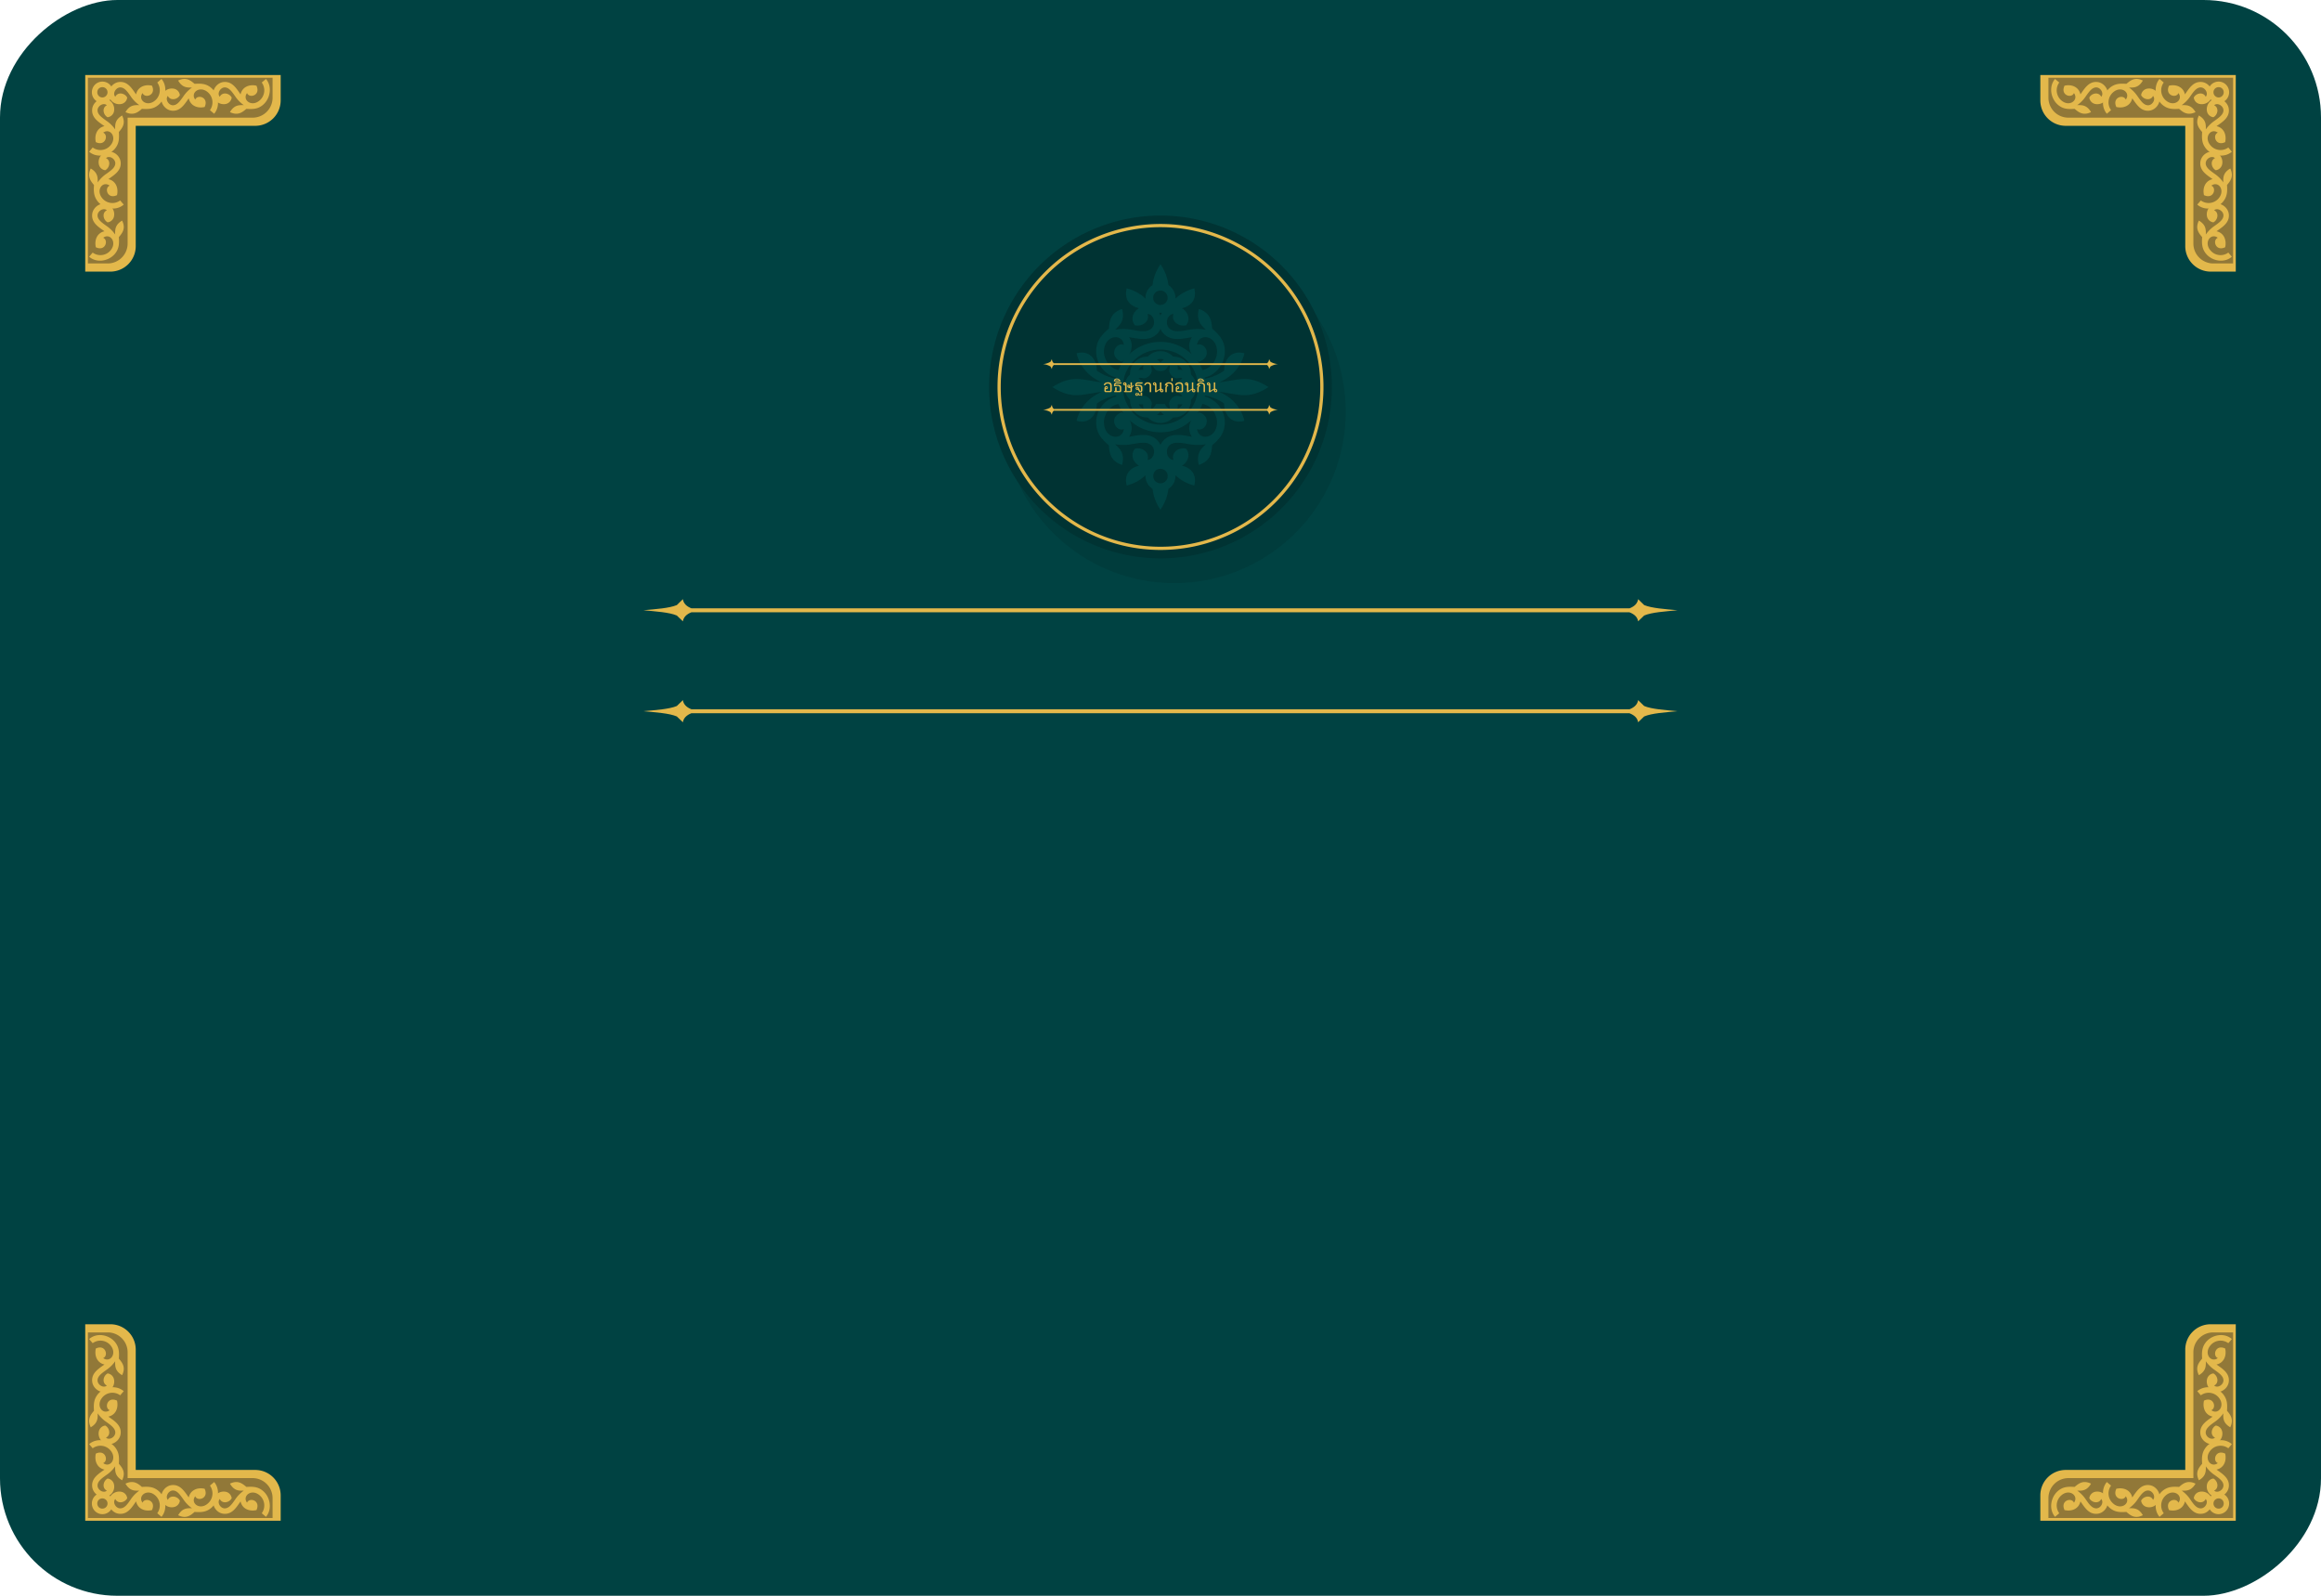<svg id="Layer_1" data-name="Layer 1" xmlns="http://www.w3.org/2000/svg" viewBox="0 0 800 550">
  <defs>
    <style>
      .cls-1 {
        fill: #004242;
      }

      .cls-2, .cls-3, .cls-4, .cls-6 {
        fill-rule: evenodd;
      }

      .cls-2 {
        opacity: 0.1;
      }

      .cls-3 {
        fill: #033;
      }

      .cls-4, .cls-5 {
        fill: #e3b84b;
      }

      .cls-6 {
        fill: #917838;
      }
    </style>
  </defs>
  <title>card</title>
  <rect class="cls-1" x="125" y="-125" width="550" height="800" rx="40.474" transform="translate(125 675) rotate(-90)"/>
  <g>
    <path class="cls-2" d="M404.741,82.819a59.074,59.074,0,1,1-59.06,59.06,59.073,59.073,0,0,1,59.06-59.06Z"/>
    <path class="cls-3" d="M399.986,74.3a59.075,59.075,0,1,1-59.06,59.06,59.073,59.073,0,0,1,59.06-59.06Z"/>
    <path class="cls-1" d="M412.514,124.067a15.862,15.862,0,0,1,1.931,3.437c3.125-.483,5.284-3.807,5.029-6.846-.427-5.2-6.307-5.881-6.875-1.818,2.727-1.108,5.6,4.062.71,5.823a8.276,8.276,0,0,1-.8-.6Zm2.727,6.022.085.455a17.854,17.854,0,0,0,6.619-2.784c-.113-2.983,1.875-7.358,6.988-5.994a14.281,14.281,0,0,1-5.426,8.153,16.728,16.728,0,0,1-3.352,1.875c6.96-.824,10.114-2.813,17.074,1.619-6.96,4.432-10.114,2.443-17.074,1.619a16.728,16.728,0,0,1,3.352,1.875,14.306,14.306,0,0,1,5.426,8.125c-5.113,1.392-7.1-2.983-6.988-5.966a17.854,17.854,0,0,0-6.619-2.784l-.085.369a9.219,9.219,0,0,1,6.9,9.631c-.284,3.267-1.875,5.028-4.346,7.215-.2,2.387-.4,5.341-4.574,6.761-.909-3.664.4-5.34,2.415-7.13a17.218,17.218,0,0,1-6.023-.085c-2.7-.483-5.284-.938-6.733.682-1.392,1.59-.511,4.715,1.591,4.8-.937-2.557,1.989-4.574,4.375-3.864a3.663,3.663,0,0,1,.313,4.034,4.6,4.6,0,0,1-1.79,1.818c2.67.568,5.369,2.67,4.261,6.818a14.578,14.578,0,0,1-6.477-3.523,5.189,5.189,0,0,1-1.506,3.921,5.437,5.437,0,0,1-.909.738,15.95,15.95,0,0,1-2.755,7.188,15.523,15.523,0,0,1-2.727-7.188,5.437,5.437,0,0,1-.909-.738,5.086,5.086,0,0,1-1.506-3.921,14.578,14.578,0,0,1-6.477,3.523c-1.108-4.148,1.591-6.25,4.233-6.818a4.592,4.592,0,0,1-1.79-1.818,3.613,3.613,0,0,1,.341-4.034c2.358-.71,5.312,1.307,4.375,3.864,2.1-.086,2.983-3.211,1.562-4.8-1.42-1.62-4-1.165-6.7-.682a17.225,17.225,0,0,1-6.023.085c1.989,1.79,3.324,3.466,2.387,7.13-4.148-1.42-4.347-4.374-4.546-6.761-2.471-2.187-4.09-3.948-4.346-7.215a9.225,9.225,0,0,1,6.875-9.631l-.057-.369a17.658,17.658,0,0,0-6.619,2.784c.113,2.983-1.9,7.358-6.988,5.966a14.166,14.166,0,0,1,5.426-8.125,16.524,16.524,0,0,1,3.323-1.875c-6.931.824-10.113,2.813-17.073-1.619,6.96-4.432,10.142-2.443,17.073-1.619a16.524,16.524,0,0,1-3.323-1.875,14.142,14.142,0,0,1-5.426-8.153c5.085-1.364,7.1,3.011,6.988,5.994a17.658,17.658,0,0,0,6.619,2.784l.085-.455c-4.289-.88-7.244-5.312-6.9-9.658.256-3.239,1.875-5,4.346-7.188.2-2.386.4-5.34,4.546-6.761.937,3.665-.4,5.313-2.387,7.131a17.225,17.225,0,0,1,6.023.085c2.7.483,5.284.937,6.7-.682,1.421-1.591.54-4.716-1.562-4.8.937,2.557-2.017,4.574-4.375,3.864a3.617,3.617,0,0,1-.341-4.034,4.585,4.585,0,0,1,1.79-1.818c-2.642-.569-5.341-2.671-4.233-6.818a14.307,14.307,0,0,1,6.477,3.522,5.047,5.047,0,0,1,1.506-3.92,5.444,5.444,0,0,1,.909-.739,15.52,15.52,0,0,1,2.727-7.187,15.947,15.947,0,0,1,2.755,7.187,5.444,5.444,0,0,1,.909.739,5.148,5.148,0,0,1,1.506,3.92,14.307,14.307,0,0,1,6.477-3.522c1.108,4.147-1.591,6.249-4.261,6.818a4.6,4.6,0,0,1,1.79,1.818,3.667,3.667,0,0,1-.313,4.034c-2.386.71-5.312-1.307-4.375-3.864-2.1.085-2.983,3.21-1.591,4.8,1.449,1.619,4.034,1.165,6.733.682a17.218,17.218,0,0,1,6.023-.085c-2.017-1.818-3.324-3.466-2.415-7.131,4.176,1.421,4.375,4.375,4.574,6.761,2.471,2.188,4.062,3.949,4.346,7.188.341,4.346-2.642,8.778-6.9,9.658Zm-.767,9.148a15.865,15.865,0,0,1-1.818,3.323,5.622,5.622,0,0,1,.653-.483c4.886,1.762,2.017,6.932-.71,5.824.568,4.062,6.448,3.381,6.875-1.818.227-3.04-1.9-6.363-5-6.846Zm-3.807,5.568a15.654,15.654,0,0,1-21.334,0,5.439,5.439,0,0,1-.171,5.738c3.409-.6,7.273-1.562,9.915,1.42a4.489,4.489,0,0,1,.909,1.421,5.746,5.746,0,0,1,.909-1.421c2.642-2.982,6.5-2.017,9.943-1.42a5.324,5.324,0,0,1-.171-5.738Zm-23.323-2.245a14.643,14.643,0,0,1-1.818-3.323c-3.125.483-5.255,3.806-5,6.846.4,5.2,6.279,5.88,6.847,1.818-2.728,1.108-5.6-4.062-.711-5.824.228.142.455.313.682.483Zm-1.789-15.027a15.361,15.361,0,0,1,1.931-3.466,8.568,8.568,0,0,1-.824.6c-4.886-1.761-2.017-6.931.711-5.823-.568-4.063-6.449-3.381-6.847,1.818-.255,3.039,1.9,6.363,5.029,6.875Zm3.664-5.426a15.675,15.675,0,0,1,21.533,0,5.381,5.381,0,0,1,.086-5.909c-3.438.6-7.3,1.562-9.943-1.421a5.759,5.759,0,0,1-.909-1.42,5.048,5.048,0,0,1-.909,1.42c-2.642,2.983-6.506,2.017-9.915,1.421a5.377,5.377,0,0,1,.057,5.909Zm12.528,43.748a2.5,2.5,0,0,0-3.522-3.551,2.538,2.538,0,0,0,0,3.551,2.5,2.5,0,0,0,3.522,0Zm-2.244-6.9a10.356,10.356,0,0,0,.483-.966,6.283,6.283,0,0,0,.511.966,5.687,5.687,0,0,0-.994,0ZM399.986,125a6.09,6.09,0,0,1,1.193-1.079,3.447,3.447,0,0,0-2.386,0A5.409,5.409,0,0,1,399.986,125Zm4.346-2.1a6,6,0,0,1,6.165,6.165,5.974,5.974,0,0,1,0,8.692,5.947,5.947,0,0,1-6.165,6.136,5.928,5.928,0,0,1-8.693,0,5.94,5.94,0,0,1-6.136-6.136,5.929,5.929,0,0,1,0-8.692,5.98,5.98,0,0,1,6.136-6.165,5.975,5.975,0,0,1,8.693,0Zm-10.283,4.545a5.031,5.031,0,0,1,.085-1.591,3.435,3.435,0,0,0-1.705,1.705,6.233,6.233,0,0,1,1.62-.114Zm11.817-1.591a7.555,7.555,0,0,1,.085,1.591,6.011,6.011,0,0,1,1.591.114,3.272,3.272,0,0,0-1.676-1.705Zm-2.784,2.358c-.227-.767.284-1.562.029-2.3-.71.341-.909,1.25-1.591,1.62a3.376,3.376,0,0,1-3.04,0c-.682-.37-.881-1.279-1.591-1.62-.255.739.256,1.534.029,2.3a3.343,3.343,0,0,1-2.131,2.1c-.767.227-1.562-.285-2.3-.029.341.739,1.278.909,1.648,1.619a3.312,3.312,0,0,1,0,3.012c-.37.71-1.307.88-1.648,1.59.739.285,1.534-.255,2.3-.028a3.32,3.32,0,0,1,2.131,2.131c.227.767-.284,1.562-.029,2.3a3.213,3.213,0,0,0,1.591-1.648h3.04a3.106,3.106,0,0,0,1.591,1.648c.255-.739-.256-1.534-.029-2.3a3.32,3.32,0,0,1,2.131-2.131c.738-.227,1.562.313,2.3.028-.341-.71-1.278-.88-1.648-1.59a3.312,3.312,0,0,1,0-3.012c.37-.71,1.307-.88,1.648-1.619-.739-.256-1.563.256-2.3.029a3.343,3.343,0,0,1-2.131-2.1Zm-12.556,4.006a3.149,3.149,0,0,0,0,2.386,6.077,6.077,0,0,1,1.051-1.193,7,7,0,0,1-1.051-1.193Zm1.932,7.045a3.267,3.267,0,0,0,1.676,1.7,5.161,5.161,0,0,1-.085-1.619,4.943,4.943,0,0,1-1.591-.085Zm6.335,3.636a3.447,3.447,0,0,0,2.386,0,6.09,6.09,0,0,1-1.193-1.079,4.83,4.83,0,0,1-1.193,1.079Zm7.073-1.932a3.374,3.374,0,0,0,1.676-1.7,4.986,4.986,0,0,1-1.591.085,7.714,7.714,0,0,1-.085,1.619Zm3.608-6.363a3.149,3.149,0,0,0,0-2.386,6.093,6.093,0,0,1-1.08,1.193,5.389,5.389,0,0,1,1.08,1.193Zm-9.488-25.851a6.283,6.283,0,0,1,.511-.966,5.889,5.889,0,0,1-.994,0,10.356,10.356,0,0,1,.483.966Zm1.761-7.869a2.491,2.491,0,1,0-3.522,3.523,2.491,2.491,0,0,0,3.522-3.523Zm7.386,23.38a12.936,12.936,0,1,0,0,18.294,12.978,12.978,0,0,0,0-18.294Z"/>
    <path class="cls-4" d="M363.226,125.175h73.52a1.8,1.8,0,0,0,.681-1.421l.483.938a6.033,6.033,0,0,0,2.614.8,6.044,6.044,0,0,0-2.614.824l-.483.909a1.893,1.893,0,0,0-.681-1.42h-73.52a1.975,1.975,0,0,0-.653,1.42l-.483-.909a6.176,6.176,0,0,0-2.614-.824,6.162,6.162,0,0,0,2.614-.8l.483-.938a1.873,1.873,0,0,0,.653,1.421Z"/>
    <path class="cls-4" d="M363.226,140.941h73.52a1.893,1.893,0,0,0,.681-1.42l.483.909a6.044,6.044,0,0,0,2.614.824,6.033,6.033,0,0,0-2.614.8l-.483.909a1.785,1.785,0,0,0-.681-1.392h-73.52a1.857,1.857,0,0,0-.653,1.392l-.483-.909a6.162,6.162,0,0,0-2.614-.8,6.176,6.176,0,0,0,2.614-.824l.483-.909a1.975,1.975,0,0,0,.653,1.42Z"/>
    <path class="cls-5" d="M383.2,134.549a.735.735,0,0,1-.142.512,1.235,1.235,0,0,1-.568.085H381.35a1.1,1.1,0,0,1-.54-.085c-.113-.086-.142-.256-.142-.512v-.6a1.018,1.018,0,0,1,.171-.625.625.625,0,0,1,.511-.228.5.5,0,0,1,.369.171.536.536,0,0,1,.143.369.489.489,0,0,1-.512.512.475.475,0,0,1-.2-.029v.426c0,.142.057.2.171.2h1.221c.114,0,.142-.057.142-.2v-1.562a.9.9,0,0,0-.17-.568,1.079,1.079,0,0,0-.682-.2.848.848,0,0,0-.937.6l-.455-.085c.142-.625.625-.966,1.477-.966a1.4,1.4,0,0,1,.966.284,1.21,1.21,0,0,1,.313.909Zm-1.847-.738a.185.185,0,1,0-.142-.313c-.028.057-.057.085-.057.142a.2.2,0,0,0,.2.171Zm5.2-1.648a1.579,1.579,0,0,1-.568.057l-1-.029a.462.462,0,0,0-.4.142.406.406,0,0,0-.171.341,3.288,3.288,0,0,1,.767-.056,1.839,1.839,0,0,1,1,.227,1.068,1.068,0,0,1,.284.852v.852a.755.755,0,0,1-.114.512,1.322,1.322,0,0,1-.568.085h-1.733v-.4h.312V133.5h.512v1.25h.937c.114,0,.171-.085.171-.2v-.8a.693.693,0,0,0-.2-.568.832.832,0,0,0-.6-.171,6.22,6.22,0,0,0-.653.057,4.349,4.349,0,0,0-.54.085c0-.113-.028-.227-.028-.341a1.091,1.091,0,0,1,.255-.767.99.99,0,0,1,.767-.284l1,.029a2.7,2.7,0,0,0,.511-.029Zm-.824-1.051a.918.918,0,0,0-.8-.341.942.942,0,0,0-.426.085c-.086.085-.171.171-.171.256Zm.54.341h-2.33v-.085a1.075,1.075,0,0,1,.228-.654,1.043,1.043,0,0,1,.767-.255,1.4,1.4,0,0,1,.8.255,1.677,1.677,0,0,1,.54.739Zm3.892,3.1c0,.256-.029.426-.114.483a.89.89,0,0,1-.568.114H387.43v-.4h.369v-1.96c-.057,0-.114.028-.171.028a.5.5,0,0,1-.369-.17.434.434,0,0,1-.142-.369.381.381,0,0,1,.142-.341.5.5,0,0,1,.369-.171.666.666,0,0,1,.512.228.933.933,0,0,1,.17.6v2.159H389.5c.114,0,.171-.057.171-.2v-.8c-.029.028-.086.028-.171.028a1.361,1.361,0,0,1-.681-.2.633.633,0,0,1-.256-.483.6.6,0,0,1,.142-.369.471.471,0,0,1,.341-.142.485.485,0,0,1,.483.483.5.5,0,0,1-.171.369h.313v-1.647h.483v1.449a.933.933,0,0,0,.312-.512h.313a1.209,1.209,0,0,1-.625.881Zm-2.529-2.073c.057,0,.086-.029.142-.057a.211.211,0,0,0,.029-.142.168.168,0,0,0-.029-.114c-.056-.028-.085-.057-.142-.057a.148.148,0,0,0-.113.057.113.113,0,0,0-.057.114c0,.056,0,.113.057.142a.148.148,0,0,0,.113.057Zm1.421.767a.217.217,0,0,0,.113-.057c.029-.029.029-.057.029-.114a.114.114,0,0,0-.142-.142c-.057,0-.085,0-.114.028a.223.223,0,0,0-.057.114.2.2,0,0,0,.171.171Zm4.772-1.08a1.5,1.5,0,0,1-.568.057l-.994-.029a.562.562,0,0,0-.4.142.6.6,0,0,0-.142.37,3.159,3.159,0,0,1,.767-.085,1.514,1.514,0,0,1,.966.255.97.97,0,0,1,.312.824v.625q0,.852-.681.852a.628.628,0,0,1-.37-.113,2.411,2.411,0,0,1-.426-.767.612.612,0,0,1-.341.085.523.523,0,0,1-.369-.881.5.5,0,0,1,.369-.17.831.831,0,0,1,.4.113,1.145,1.145,0,0,1,.227.284c.029.114.142.341.256.682.085.228.17.37.256.37.113,0,.17-.142.17-.37v-.653a.727.727,0,0,0-.17-.54.93.93,0,0,0-.6-.17,6.692,6.692,0,0,0-.682.056,3.647,3.647,0,0,0-.511.086,1.777,1.777,0,0,1-.028-.37,1.091,1.091,0,0,1,.255-.767.928.928,0,0,1,.739-.284l.994.029a2.406,2.406,0,0,0,.511-.029Zm-1.875,1.875c.057,0,.114,0,.142-.057a.145.145,0,0,0,.057-.113c0-.057-.028-.086-.057-.143a.217.217,0,0,0-.142-.056.215.215,0,0,0-.113.056c-.029.057-.057.086-.057.143a.145.145,0,0,0,.057.113.112.112,0,0,0,.113.057Zm1.733,2.358H393.4l-.341-.227-.426.227c-.085-.142-.17-.256-.227-.341a.688.688,0,0,1-.54.341.6.6,0,0,1-.4-.114.6.6,0,0,1-.142-.369.471.471,0,0,1,.142-.341.5.5,0,0,1,.4-.142.7.7,0,0,1,.455.17,1.006,1.006,0,0,1,.028-.17l.256.114a1.077,1.077,0,0,1-.057.255,1.9,1.9,0,0,0,.17.256l.341-.171.313.171V135.8a.246.246,0,0,1-.171-.085.218.218,0,0,1-.057-.142.171.171,0,0,1,.086-.17c.028-.057.113-.057.17-.057.2,0,.284.057.284.227Zm-1.5-.512a.4.4,0,0,0-.313-.17.2.2,0,0,0-.227.2.213.213,0,0,0,.057.142.307.307,0,0,0,.17.057c.085,0,.2-.085.313-.228Zm4.6-.738h-.512v-2.159a.769.769,0,0,0-.17-.54.624.624,0,0,0-.511-.227.727.727,0,0,0-.739.6l-.483-.085a1.223,1.223,0,0,1,1.307-.966q1.107,0,1.108,1.193Zm1.846,0h-.511v-2.358c-.057,0-.114.028-.2.028a.5.5,0,0,1-.369-.17.54.54,0,0,1-.142-.369.471.471,0,0,1,.142-.341.5.5,0,0,1,.369-.171.624.624,0,0,1,.511.228.928.928,0,0,1,.171.6v2.131a4.526,4.526,0,0,1,1.193-.71v-2.216h.511v2.159a1.093,1.093,0,0,1,.512.255.582.582,0,0,1,.17.427.55.55,0,0,1-.114.4.492.492,0,0,1-.4.142c-.455,0-.682-.255-.682-.824a5.712,5.712,0,0,0-1.165.8Zm-.71-3.04a.223.223,0,0,0-.114.057.214.214,0,0,0-.056.114.2.2,0,0,0,.17.2.218.218,0,0,0,.142-.057.222.222,0,0,0,.057-.142.2.2,0,0,0-.2-.171Zm2.386,2.188v.284a.24.24,0,0,0,.057.2c.029.056.057.056.114.056a.158.158,0,0,0,.142-.056.217.217,0,0,0,.028-.142.255.255,0,0,0-.085-.2.453.453,0,0,0-.256-.142Zm4.034.852h-.483V132.9a.592.592,0,0,0-.284-.483,1.111,1.111,0,0,0-.653-.2,1.321,1.321,0,0,0-.483.085,1.008,1.008,0,0,0-.313.256.724.724,0,0,1,.6.454.778.778,0,0,0-.4.228.578.578,0,0,0-.17.426v1.477h-.483v-1.477a.642.642,0,0,1,.483-.654c-.057-.085-.284-.113-.654-.113a1,1,0,0,1,.4-.8,1.486,1.486,0,0,1,1.023-.341,1.626,1.626,0,0,1,1.023.313,1.038,1.038,0,0,1,.4.795Zm-.2-3.778h-.369v-1.051h.369Zm3.637,3.181a.73.73,0,0,1-.143.512,1.235,1.235,0,0,1-.568.085h-1.136a1.1,1.1,0,0,1-.54-.085.735.735,0,0,1-.142-.512v-.6a1.018,1.018,0,0,1,.171-.625.624.624,0,0,1,.511-.228.5.5,0,0,1,.369.171.535.535,0,0,1,.142.369.487.487,0,0,1-.511.512.475.475,0,0,1-.2-.029v.426c0,.142.057.2.171.2h1.221c.114,0,.171-.057.171-.2v-1.562a.919.919,0,0,0-.2-.568.97.97,0,0,0-.682-.2c-.511,0-.824.2-.909.6l-.483-.085c.142-.625.625-.966,1.477-.966a1.406,1.406,0,0,1,.966.284,1.21,1.21,0,0,1,.313.909Zm-1.847-.738a.223.223,0,0,0,.114-.057.173.173,0,0,0,0-.256.223.223,0,0,0-.114-.057.218.218,0,0,0-.142.057c-.028.057-.057.085-.057.142a.2.2,0,0,0,.2.171Zm3.693,1.335h-.511v-2.358c-.057,0-.114.028-.171.028a.589.589,0,0,1-.54-.539.4.4,0,0,1,.171-.341.457.457,0,0,1,.369-.171.607.607,0,0,1,.483.228.928.928,0,0,1,.171.6v2.131a5.124,5.124,0,0,1,1.221-.71v-2.216h.483v2.159a1.1,1.1,0,0,1,.512.255.607.607,0,0,1,.2.427.561.561,0,0,1-.142.4.434.434,0,0,1-.369.142c-.455,0-.682-.255-.682-.824a5.143,5.143,0,0,0-1.193.8Zm-.682-3.04a.222.222,0,0,0-.142.057.216.216,0,0,0-.057.114.195.195,0,0,0,.2.2.22.22,0,0,0,.114-.057.222.222,0,0,0,.057-.142.216.216,0,0,0-.057-.114.22.22,0,0,0-.114-.057Zm2.358,2.188v.284a.417.417,0,0,0,.057.2c.028.056.085.056.142.056a.115.115,0,0,0,.114-.056.222.222,0,0,0,.056-.142.213.213,0,0,0-.113-.2.378.378,0,0,0-.256-.142Zm4.034.852h-.483V132.9a.633.633,0,0,0-.256-.483,1.206,1.206,0,0,0-.681-.2,1.321,1.321,0,0,0-.483.085,1.008,1.008,0,0,0-.313.256.767.767,0,0,1,.625.454.758.758,0,0,0-.426.228.558.558,0,0,0-.142.426v1.477h-.511v-1.477a.642.642,0,0,1,.483-.654c-.057-.085-.256-.113-.625-.113a.968.968,0,0,1,.369-.8,1.535,1.535,0,0,1,1.023-.341,1.621,1.621,0,0,1,1.022.313.956.956,0,0,1,.4.795Zm-.739-4.034a.918.918,0,0,0-.8-.341.948.948,0,0,0-.426.085.342.342,0,0,0-.17.256Zm.54.341H412.8v-.085a1.074,1.074,0,0,1,.227-.654,1.044,1.044,0,0,1,.767-.255,1.392,1.392,0,0,1,.8.255,1.669,1.669,0,0,1,.54.739Zm2.074,3.693h-.54v-2.358c-.057,0-.113.028-.17.028a.5.5,0,0,1-.37-.17.437.437,0,0,1-.142-.369.384.384,0,0,1,.142-.341.5.5,0,0,1,.37-.171.608.608,0,0,1,.483.228.8.8,0,0,1,.2.6v2.131a4.51,4.51,0,0,1,1.193-.71v-2.216h.483v2.159a.877.877,0,0,1,.511.255.513.513,0,0,1,.2.427.561.561,0,0,1-.142.4.435.435,0,0,1-.37.142c-.454,0-.681-.255-.681-.824a4.5,4.5,0,0,0-1.165.8Zm-.71-3.04c-.057,0-.085.029-.142.057a.168.168,0,0,0-.029.114.211.211,0,0,0,.029.142c.057.028.085.057.142.057a.147.147,0,0,0,.113-.057c.057-.029.057-.086.057-.142a.113.113,0,0,0-.057-.114.147.147,0,0,0-.113-.057Zm2.358,2.188v.284a.406.406,0,0,0,.057.2c.028.056.085.056.141.056a.114.114,0,0,0,.114-.056.217.217,0,0,0,.057-.142.212.212,0,0,0-.114-.2.378.378,0,0,0-.255-.142Z"/>
    <path class="cls-4" d="M399.986,77.194a56.177,56.177,0,1,1-56.163,56.162,56.157,56.157,0,0,1,56.163-56.162Zm0,1.108a55.069,55.069,0,1,1-55.055,55.054A55.072,55.072,0,0,1,399.986,78.3Z"/>
  </g>
  <g>
    <g>
      <path class="cls-1" d="M29.374,25.855h3.691a8.794,8.794,0,0,1-3.691,2.062Zm6.338,0h4.549a19.623,19.623,0,0,1-2.237,2.025,18.633,18.633,0,0,1-3.691,2.062c7.68-.9,11.185-3.112,18.9,1.8-7.717,4.95-11.222,2.738-18.9,1.838a18.633,18.633,0,0,1,3.691,2.062,15.912,15.912,0,0,1,6,9.075c-5.63,1.538-7.867-3.337-7.755-6.675a19.264,19.264,0,0,0-6.9-2.962V28.442a19.267,19.267,0,0,0,6.338-2.587Zm-6.338,34.35V50.83c1.9-.15,3.915-1.8,4.176-4.95a7.517,7.517,0,0,0-4.176-7.238v-3.15c4.474,1.238,7.494,6,7.121,10.65-.3,3.638-2.05,5.588-4.809,8.025-.149,1.95-.336,4.313-2.312,6.038Zm0-14.025V43.592a3.128,3.128,0,0,1,0,2.588Z"/>
      <path class="cls-4" d="M29.374,25.855V93.617H38.1a8.777,8.777,0,0,0,8.686-8.774V43.367H88.02a8.777,8.777,0,0,0,8.724-8.737V25.855Z"/>
      <path class="cls-6" d="M30.306,26.792V90.805h6.861a6.878,6.878,0,0,0,6.822-6.9V40.555h43.1a6.878,6.878,0,0,0,6.86-6.863v-6.9Z"/>
      <path class="cls-5" d="M37.875,29.192a3.728,3.728,0,0,1,0,5.213,3.63,3.63,0,0,1-5.145,0,3.728,3.728,0,0,1,0-5.213,3.632,3.632,0,0,1,5.145,0Zm-1.342,1.35a1.794,1.794,0,0,0-2.5,0,1.82,1.82,0,0,0,0,2.513,1.728,1.728,0,0,0,2.5,0,1.752,1.752,0,0,0,0-2.513Z"/>
      <path class="cls-5" d="M49.134,32.08c-1.752,2.362,1.529,4.95,4.325,2.55a4.583,4.583,0,0,0,.746-6.188l1.454-1.237c2.2,2.588,1.528,6.712-.97,8.887-1.752,1.5-3.43,1.575-5.778,1.425-1.268,1.088-2.871,2.475-5.667,1.125,1.379-2.325,2.87-2.475,4.772-2.4a11.7,11.7,0,0,1-2.983-3.075c-1.081-1.575-2.162-3.112-3.691-3.037-1.491.112-2.61,2.137-1.6,3.225.82-1.763,3.281-1.313,4.1.262a2.521,2.521,0,0,1-1.827,2.175,3.645,3.645,0,0,1-3.691-1.162c-2.125-2.325-.149-6.188,2.908-6.375,2.834-.188,4.251,2.25,5.667,4.275.56-2.55,2.983-3.563,5.481-3,1.566,3.337-2.461,4.5-3.244,2.55Z"/>
      <path class="cls-5" d="M67.291,34.33c-1.79-2.363,1.529-4.95,4.325-2.55a4.581,4.581,0,0,1,.745,6.187l1.455,1.238c2.2-2.588,1.528-6.713-.97-8.887-1.752-1.5-3.467-1.576-5.779-1.426-1.3-1.087-2.87-2.475-5.667-1.124,1.38,2.324,2.871,2.474,4.773,2.4a11.7,11.7,0,0,0-2.983,3.075c-1.119,1.575-2.162,3.113-3.691,3.038-1.491-.113-2.61-2.1-1.641-3.225.821,1.762,3.319,1.312,4.139-.263a2.563,2.563,0,0,0-1.864-2.175,3.607,3.607,0,0,0-3.654,1.163c-2.125,2.325-.149,6.187,2.908,6.375,2.8.187,4.25-2.25,5.667-4.275.559,2.55,2.983,3.562,5.481,3,1.566-3.338-2.461-4.5-3.244-2.55Z"/>
      <path class="cls-5" d="M85.15,32.08c-1.753,2.362,1.528,4.95,4.324,2.55a4.582,4.582,0,0,0,.746-6.188l1.454-1.237c2.2,2.588,1.529,6.712-.969,8.887-1.753,1.5-3.43,1.575-5.779,1.425-1.305,1.088-2.871,2.475-5.667,1.125,1.379-2.325,2.871-2.475,4.772-2.4a11.711,11.711,0,0,1-2.983-3.075c-1.118-1.575-2.162-3.112-3.691-3.037-1.491.112-2.609,2.137-1.6,3.225.82-1.763,3.281-1.313,4.1.262a2.574,2.574,0,0,1-1.827,2.175,3.646,3.646,0,0,1-3.691-1.162c-2.125-2.325-.149-6.188,2.909-6.375,2.833-.188,4.25,2.25,5.667,4.275.559-2.55,2.982-3.563,5.48-3,1.566,3.337-2.461,4.5-3.243,2.55Z"/>
      <path class="cls-5" d="M35.563,45.73c2.349-1.763,4.922,1.537,2.536,4.35a4.52,4.52,0,0,1-6.152.75l-1.23,1.462c2.572,2.213,6.673,1.538,8.836-.975,1.491-1.762,1.565-3.45,1.416-5.812,1.082-1.313,2.5-2.888,1.119-5.7-2.312,1.387-2.461,2.887-2.386,4.8a11.7,11.7,0,0,0-3.057-3c-1.566-1.125-3.1-2.175-3.02-3.713.111-1.5,2.125-2.625,3.206-1.612-1.752.825-1.3,3.3.261,4.125a2.568,2.568,0,0,0,2.162-1.838A3.692,3.692,0,0,0,38.1,34.855c-2.312-2.138-6.152-.15-6.339,2.925-.186,2.85,2.237,4.275,4.251,5.7-2.535.562-3.542,3-2.983,5.513,3.318,1.574,4.474-2.476,2.535-3.263Z"/>
      <path class="cls-5" d="M37.8,63.992c-2.349-1.8-4.921,1.5-2.535,4.35a4.519,4.519,0,0,0,6.152.75l1.23,1.425c-2.572,2.25-6.674,1.575-8.836-.937-1.491-1.8-1.566-3.488-1.417-5.813-1.081-1.312-2.46-2.887-1.118-5.7,2.311,1.387,2.46,2.887,2.386,4.8a11.715,11.715,0,0,1,3.057-3c1.566-1.125,3.095-2.175,3.02-3.712-.112-1.538-2.088-2.663-3.206-1.65,1.752.825,1.3,3.337-.261,4.162a2.556,2.556,0,0,1-2.163-1.875,3.63,3.63,0,0,1,1.156-3.675c2.312-2.137,6.152-.15,6.338,2.926.187,2.812-2.237,4.274-4.25,5.7,2.535.563,3.542,3,2.983,5.513-3.319,1.575-4.474-2.475-2.536-3.263Z"/>
      <path class="cls-5" d="M35.563,81.955c2.349-1.8,4.922,1.537,2.536,4.35a4.52,4.52,0,0,1-6.152.75l-1.23,1.425c2.572,2.25,6.673,1.575,8.836-.938,1.491-1.762,1.565-3.487,1.416-5.812,1.082-1.313,2.5-2.888,1.119-5.7-2.312,1.387-2.461,2.887-2.386,4.8a11.7,11.7,0,0,0-3.057-3c-1.566-1.125-3.1-2.175-3.02-3.713.111-1.5,2.125-2.625,3.206-1.65-1.752.825-1.3,3.338.261,4.163a2.555,2.555,0,0,0,2.162-1.875A3.654,3.654,0,0,0,38.1,71.08c-2.312-2.138-6.152-.15-6.339,2.925-.186,2.812,2.237,4.275,4.251,5.7-2.535.562-3.542,3-2.983,5.512,3.318,1.575,4.474-2.475,2.535-3.262Z"/>
    </g>
    <g>
      <path class="cls-1" d="M29.374,511.358a7.483,7.483,0,0,0,4.176-7.238c-.261-3.15-2.274-4.8-4.176-4.95v-9.337c1.976,1.725,2.163,4.05,2.312,6.037,2.759,2.438,4.511,4.388,4.809,8.025a10.3,10.3,0,0,1-7.121,10.613Zm0-7.538a3.215,3.215,0,0,1,0,2.625Zm10.812,20.325H35.563a20.422,20.422,0,0,0-6.189-2.512v-6.6a18.679,18.679,0,0,0,6.9-3c-.112-3.3,2.125-8.175,7.755-6.675a15.912,15.912,0,0,1-6,9.075,18.833,18.833,0,0,1-3.691,2.1c7.68-.9,11.185-3.113,18.9,1.8-7.717,4.95-11.222,2.737-18.9,1.8a20.922,20.922,0,0,1,3.691,2.1,17.875,17.875,0,0,1,2.162,1.912Zm-7.121,0H29.374v-2.062a9.226,9.226,0,0,1,3.691,2.062Z"/>
      <path class="cls-4" d="M29.374,524.145V456.42H38.1a8.745,8.745,0,0,1,8.686,8.738v41.475H88.02a8.777,8.777,0,0,1,8.724,8.737v8.775Z"/>
      <path class="cls-6" d="M30.306,523.208V459.233h6.861a6.846,6.846,0,0,1,6.822,6.862v43.35h43.1a6.9,6.9,0,0,1,6.86,6.863v6.9Z"/>
      <path class="cls-5" d="M37.875,520.808a3.728,3.728,0,0,0,0-5.213,3.63,3.63,0,0,0-5.145,0,3.728,3.728,0,0,0,0,5.213,3.63,3.63,0,0,0,5.145,0Zm-1.342-1.351a1.792,1.792,0,0,1-2.5,0,1.819,1.819,0,0,1,0-2.512,1.794,1.794,0,0,1,2.5,0,1.751,1.751,0,0,1,0,2.512Z"/>
      <path class="cls-5" d="M49.134,517.92c-1.752-2.325,1.529-4.95,4.325-2.55a4.583,4.583,0,0,1,.746,6.188l1.454,1.237c2.2-2.587,1.528-6.712-.97-8.888-1.752-1.5-3.43-1.574-5.778-1.424-1.268-1.088-2.871-2.475-5.667-1.125,1.379,2.325,2.87,2.512,4.772,2.4a11.7,11.7,0,0,0-2.983,3.075c-1.081,1.612-2.162,3.112-3.691,3.037-1.491-.075-2.61-2.1-1.6-3.225.82,1.763,3.281,1.313,4.1-.262a2.521,2.521,0,0,0-1.827-2.175,3.645,3.645,0,0,0-3.691,1.162c-2.125,2.363-.149,6.225,2.908,6.375,2.834.188,4.251-2.25,5.667-4.275.56,2.55,2.983,3.563,5.481,3,1.566-3.337-2.461-4.5-3.244-2.55Z"/>
      <path class="cls-5" d="M67.291,515.708c-1.79,2.325,1.529,4.95,4.325,2.512a4.581,4.581,0,0,0,.745-6.187l1.455-1.238c2.2,2.625,1.528,6.713-.97,8.888-1.752,1.5-3.467,1.575-5.779,1.425-1.3,1.125-2.87,2.512-5.667,1.125,1.38-2.325,2.871-2.475,4.773-2.4a11.7,11.7,0,0,1-2.983-3.075c-1.119-1.575-2.162-3.113-3.691-3.038-1.491.113-2.61,2.138-1.641,3.225.821-1.762,3.319-1.312,4.139.263a2.563,2.563,0,0,1-1.864,2.175,3.536,3.536,0,0,1-3.654-1.163c-2.125-2.325-.149-6.187,2.908-6.375,2.8-.187,4.25,2.25,5.667,4.275.559-2.55,2.983-3.562,5.481-3,1.566,3.338-2.461,4.5-3.244,2.588Z"/>
      <path class="cls-5" d="M85.15,517.92c-1.753-2.325,1.528-4.95,4.324-2.55a4.582,4.582,0,0,1,.746,6.188l1.454,1.237c2.2-2.587,1.529-6.712-.969-8.888-1.753-1.5-3.43-1.574-5.779-1.424-1.305-1.088-2.871-2.475-5.667-1.125,1.379,2.325,2.871,2.512,4.772,2.4a11.711,11.711,0,0,0-2.983,3.075c-1.118,1.612-2.162,3.112-3.691,3.037-1.491-.075-2.609-2.1-1.6-3.225.82,1.763,3.281,1.313,4.1-.262a2.574,2.574,0,0,0-1.827-2.175,3.646,3.646,0,0,0-3.691,1.162c-2.125,2.363-.149,6.225,2.909,6.375,2.833.188,4.25-2.25,5.667-4.275.559,2.55,2.982,3.563,5.48,3,1.566-3.337-2.461-4.5-3.243-2.55Z"/>
      <path class="cls-5" d="M35.563,504.27c2.349,1.8,4.922-1.5,2.536-4.35a4.52,4.52,0,0,0-6.152-.75l-1.23-1.425c2.572-2.25,6.673-1.575,8.836.938,1.491,1.8,1.565,3.487,1.416,5.812,1.082,1.313,2.5,2.888,1.119,5.7-2.312-1.387-2.461-2.887-2.386-4.8a11.7,11.7,0,0,1-3.057,3c-1.566,1.125-3.1,2.175-3.02,3.713.111,1.537,2.125,2.662,3.206,1.65-1.752-.825-1.3-3.338.261-4.163a2.556,2.556,0,0,1,2.162,1.875,3.631,3.631,0,0,1-1.155,3.675c-2.312,2.138-6.152.15-6.339-2.925-.186-2.812,2.237-4.275,4.251-5.7-2.535-.562-3.542-3-2.983-5.512,3.318-1.575,4.474,2.475,2.535,3.262Z"/>
      <path class="cls-5" d="M37.8,486.045c-2.349,1.763-4.921-1.537-2.535-4.387a4.519,4.519,0,0,1,6.152-.75l1.23-1.425c-2.572-2.213-6.674-1.575-8.836.937-1.491,1.8-1.566,3.488-1.417,5.813-1.081,1.312-2.46,2.887-1.118,5.7,2.311-1.388,2.46-2.888,2.386-4.8a11.715,11.715,0,0,0,3.057,3c1.566,1.125,3.095,2.212,3.02,3.712-.112,1.538-2.088,2.663-3.206,1.65,1.752-.825,1.3-3.337-.261-4.162a2.556,2.556,0,0,0-2.163,1.874,3.631,3.631,0,0,0,1.156,3.676c2.312,2.137,6.152.15,6.338-2.925.187-2.813-2.237-4.275-4.25-5.7,2.535-.563,3.542-2.963,2.983-5.513-3.319-1.575-4.474,2.475-2.536,3.3Z"/>
      <path class="cls-5" d="M35.563,468.083c2.349,1.762,4.922-1.538,2.536-4.388a4.52,4.52,0,0,0-6.152-.75l-1.23-1.425c2.572-2.25,6.673-1.575,8.836.938,1.491,1.8,1.565,3.487,1.416,5.812,1.082,1.313,2.5,2.888,1.119,5.7-2.312-1.387-2.461-2.887-2.386-4.8a11.7,11.7,0,0,1-3.057,3c-1.566,1.125-3.1,2.175-3.02,3.713.111,1.537,2.125,2.662,3.206,1.65-1.752-.825-1.3-3.338.261-4.163a2.556,2.556,0,0,1,2.162,1.875A3.631,3.631,0,0,1,38.1,478.92c-2.312,2.138-6.152.15-6.339-2.925-.186-2.812,2.237-4.275,4.251-5.7-2.535-.562-3.542-3-2.983-5.512,3.318-1.575,4.474,2.475,2.535,3.3Z"/>
    </g>
    <g>
      <path class="cls-1" d="M759.739,25.855h4.549a19.267,19.267,0,0,0,6.338,2.587V35.08a19.264,19.264,0,0,0-6.9,2.962c.112,3.338-2.125,8.213-7.755,6.675a15.912,15.912,0,0,1,6-9.075,18.633,18.633,0,0,1,3.691-2.062c-7.68.9-11.222,3.112-18.9-1.838,7.68-4.912,11.222-2.7,18.9-1.8a18.633,18.633,0,0,1-3.691-2.062,19.623,19.623,0,0,1-2.237-2.025Zm7.2,0h3.691v2.062a8.794,8.794,0,0,1-3.691-2.062Zm3.691,9.637v3.15a7.517,7.517,0,0,0-4.176,7.238c.261,3.15,2.274,4.8,4.176,4.95v9.375c-1.976-1.725-2.163-4.088-2.312-6.038-2.759-2.437-4.548-4.387-4.809-8.025-.373-4.65,2.647-9.412,7.121-10.65Zm0,8.063V46.18a3.212,3.212,0,0,1,0-2.625Z"/>
      <path class="cls-4" d="M770.626,25.855V93.617H761.9a8.777,8.777,0,0,1-8.686-8.774V43.367H711.98a8.752,8.752,0,0,1-8.724-8.737V25.855Z"/>
      <path class="cls-6" d="M769.694,26.792V90.805h-6.861a6.878,6.878,0,0,1-6.822-6.9V40.555h-43.1a6.878,6.878,0,0,1-6.86-6.863v-6.9Z"/>
      <path class="cls-5" d="M762.125,29.192a3.728,3.728,0,0,0,0,5.213,3.63,3.63,0,0,0,5.145,0,3.728,3.728,0,0,0,0-5.213,3.632,3.632,0,0,0-5.145,0Zm1.342,1.35a1.794,1.794,0,0,1,2.5,0,1.82,1.82,0,0,1,0,2.513,1.728,1.728,0,0,1-2.5,0,1.752,1.752,0,0,1,0-2.513Z"/>
      <path class="cls-5" d="M750.866,32.08c1.752,2.362-1.529,4.95-4.325,2.55a4.583,4.583,0,0,1-.746-6.188l-1.454-1.237c-2.2,2.588-1.528,6.712.97,8.887,1.752,1.5,3.43,1.575,5.778,1.425,1.268,1.088,2.871,2.475,5.667,1.125-1.379-2.325-2.87-2.475-4.772-2.4a11.7,11.7,0,0,0,2.983-3.075c1.081-1.575,2.162-3.112,3.691-3.037,1.491.112,2.61,2.137,1.6,3.225-.82-1.763-3.281-1.313-4.1.262a2.521,2.521,0,0,0,1.827,2.175,3.645,3.645,0,0,0,3.691-1.162c2.088-2.325.149-6.188-2.908-6.375-2.834-.188-4.251,2.25-5.667,4.275-.56-2.55-2.983-3.563-5.481-3-1.566,3.337,2.461,4.5,3.244,2.55Z"/>
      <path class="cls-5" d="M732.709,34.33c1.79-2.363-1.529-4.95-4.325-2.55a4.581,4.581,0,0,0-.745,6.187l-1.455,1.238c-2.2-2.588-1.528-6.713.97-8.887,1.752-1.5,3.467-1.576,5.779-1.426,1.305-1.087,2.87-2.475,5.667-1.124-1.38,2.324-2.871,2.474-4.773,2.4a11.7,11.7,0,0,1,2.983,3.075c1.119,1.575,2.162,3.113,3.691,3.038,1.491-.113,2.61-2.1,1.6-3.225-.783,1.762-3.281,1.312-4.1-.263a2.563,2.563,0,0,1,1.864-2.175,3.607,3.607,0,0,1,3.654,1.163c2.125,2.325.149,6.187-2.908,6.375-2.8.187-4.25-2.25-5.667-4.275-.559,2.55-2.983,3.562-5.481,3-1.566-3.338,2.461-4.5,3.244-2.55Z"/>
      <path class="cls-5" d="M714.85,32.08c1.753,2.362-1.528,4.95-4.324,2.55a4.582,4.582,0,0,1-.746-6.188l-1.454-1.237c-2.2,2.588-1.529,6.712.969,8.887,1.753,1.5,3.43,1.575,5.779,1.425,1.305,1.088,2.871,2.475,5.667,1.125-1.379-2.325-2.871-2.475-4.772-2.4a11.711,11.711,0,0,0,2.983-3.075c1.118-1.575,2.162-3.112,3.691-3.037,1.491.112,2.609,2.137,1.6,3.225-.82-1.763-3.281-1.313-4.1.262a2.574,2.574,0,0,0,1.827,2.175,3.646,3.646,0,0,0,3.691-1.162c2.125-2.325.149-6.188-2.909-6.375-2.833-.188-4.25,2.25-5.667,4.275-.559-2.55-2.982-3.563-5.48-3-1.566,3.337,2.461,4.5,3.243,2.55Z"/>
      <path class="cls-5" d="M764.437,45.73c-2.349-1.763-4.959,1.537-2.536,4.35a4.52,4.52,0,0,0,6.152.75l1.23,1.462c-2.572,2.213-6.673,1.538-8.836-.975-1.491-1.762-1.565-3.45-1.416-5.812-1.082-1.313-2.5-2.888-1.119-5.7,2.312,1.387,2.461,2.887,2.386,4.8a11.7,11.7,0,0,1,3.057-3c1.566-1.125,3.1-2.175,3.02-3.713-.111-1.5-2.125-2.625-3.206-1.612,1.752.825,1.305,3.3-.261,4.125a2.568,2.568,0,0,1-2.162-1.838,3.692,3.692,0,0,1,1.155-3.712c2.312-2.138,6.152-.15,6.339,2.925.186,2.85-2.237,4.275-4.251,5.7,2.535.562,3.542,3,2.983,5.513-3.318,1.574-4.474-2.476-2.535-3.263Z"/>
      <path class="cls-5" d="M762.2,63.992c2.349-1.8,4.921,1.5,2.535,4.35a4.519,4.519,0,0,1-6.152.75l-1.23,1.425c2.572,2.25,6.674,1.575,8.836-.937,1.491-1.8,1.566-3.488,1.417-5.813,1.081-1.312,2.46-2.887,1.118-5.7-2.311,1.387-2.5,2.887-2.386,4.8a11.715,11.715,0,0,0-3.057-3c-1.566-1.125-3.095-2.175-3.02-3.712.112-1.538,2.088-2.663,3.206-1.65-1.752.825-1.3,3.337.261,4.162a2.556,2.556,0,0,0,2.163-1.875,3.63,3.63,0,0,0-1.156-3.675c-2.312-2.137-6.152-.15-6.338,2.926-.187,2.812,2.237,4.274,4.25,5.7-2.535.563-3.542,3-2.983,5.513,3.319,1.575,4.474-2.475,2.536-3.263Z"/>
      <path class="cls-5" d="M764.437,81.955c-2.349-1.8-4.959,1.537-2.536,4.35a4.52,4.52,0,0,0,6.152.75l1.23,1.425c-2.572,2.25-6.673,1.575-8.836-.938-1.491-1.762-1.565-3.487-1.416-5.812-1.082-1.313-2.5-2.888-1.119-5.7,2.312,1.387,2.461,2.887,2.386,4.8a11.7,11.7,0,0,1,3.057-3c1.566-1.125,3.1-2.175,3.02-3.713-.111-1.5-2.125-2.625-3.206-1.65,1.752.825,1.305,3.338-.261,4.163a2.555,2.555,0,0,1-2.162-1.875A3.654,3.654,0,0,1,761.9,71.08c2.312-2.138,6.152-.15,6.339,2.925.186,2.812-2.237,4.275-4.251,5.7,2.535.562,3.542,3,2.983,5.512-3.318,1.575-4.474-2.475-2.535-3.262Z"/>
    </g>
    <g>
      <path class="cls-1" d="M770.626,489.833v9.337c-1.9.15-3.915,1.8-4.176,4.95a7.483,7.483,0,0,0,4.176,7.238v3.15a10.3,10.3,0,0,1-7.121-10.613c.261-3.637,2.05-5.587,4.809-8.025.149-1.987.336-4.312,2.312-6.037Zm0,13.987v2.625a3.215,3.215,0,0,1,0-2.625Zm0,11.213v6.6a20.422,20.422,0,0,0-6.189,2.512h-4.623a17.875,17.875,0,0,1,2.162-1.912,20.922,20.922,0,0,1,3.691-2.1c-7.68.937-11.222,3.15-18.9-1.8,7.68-4.913,11.222-2.7,18.9-1.8a18.833,18.833,0,0,1-3.691-2.1,15.912,15.912,0,0,1-6-9.075c5.63-1.5,7.867,3.375,7.755,6.675a18.679,18.679,0,0,0,6.9,3Zm0,7.05v2.062h-3.691a9.226,9.226,0,0,1,3.691-2.062Z"/>
      <path class="cls-4" d="M770.626,524.145V456.42H761.9a8.745,8.745,0,0,0-8.686,8.738v41.475H711.98a8.752,8.752,0,0,0-8.724,8.737v8.775Z"/>
      <path class="cls-6" d="M769.694,523.208V459.233h-6.861a6.846,6.846,0,0,0-6.822,6.862v43.35h-43.1a6.9,6.9,0,0,0-6.86,6.863v6.9Z"/>
      <path class="cls-5" d="M762.125,520.808a3.728,3.728,0,0,1,0-5.213,3.63,3.63,0,0,1,5.145,0,3.728,3.728,0,0,1,0,5.213,3.63,3.63,0,0,1-5.145,0Zm1.342-1.351a1.792,1.792,0,0,0,2.5,0,1.819,1.819,0,0,0,0-2.512,1.794,1.794,0,0,0-2.5,0,1.751,1.751,0,0,0,0,2.512Z"/>
      <path class="cls-5" d="M750.866,517.92c1.752-2.325-1.529-4.95-4.325-2.55a4.583,4.583,0,0,0-.746,6.188l-1.454,1.237c-2.2-2.587-1.528-6.712.97-8.888,1.752-1.5,3.43-1.574,5.778-1.424,1.268-1.088,2.871-2.475,5.667-1.125-1.379,2.325-2.87,2.512-4.772,2.4a11.7,11.7,0,0,1,2.983,3.075c1.081,1.612,2.162,3.112,3.691,3.037,1.491-.075,2.61-2.1,1.6-3.225-.82,1.763-3.281,1.313-4.1-.262a2.521,2.521,0,0,1,1.827-2.175,3.645,3.645,0,0,1,3.691,1.162c2.088,2.363.149,6.225-2.908,6.375-2.834.188-4.251-2.25-5.667-4.275-.56,2.55-2.983,3.563-5.481,3-1.566-3.337,2.461-4.5,3.244-2.55Z"/>
      <path class="cls-5" d="M732.709,515.708c1.79,2.325-1.529,4.95-4.325,2.512a4.581,4.581,0,0,1-.745-6.187l-1.455-1.238c-2.2,2.625-1.528,6.713.97,8.888,1.752,1.5,3.467,1.575,5.779,1.425,1.305,1.125,2.87,2.512,5.667,1.125-1.38-2.325-2.871-2.475-4.773-2.4a11.7,11.7,0,0,0,2.983-3.075c1.119-1.575,2.162-3.113,3.691-3.038,1.491.113,2.61,2.138,1.6,3.225-.783-1.762-3.281-1.312-4.1.263a2.563,2.563,0,0,0,1.864,2.175,3.536,3.536,0,0,0,3.654-1.163c2.125-2.325.149-6.187-2.908-6.375-2.8-.187-4.25,2.25-5.667,4.275-.559-2.55-2.983-3.562-5.481-3-1.566,3.338,2.461,4.5,3.244,2.588Z"/>
      <path class="cls-5" d="M714.85,517.92c1.753-2.325-1.528-4.95-4.324-2.55a4.582,4.582,0,0,0-.746,6.188l-1.454,1.237c-2.2-2.587-1.529-6.712.969-8.888,1.753-1.5,3.43-1.574,5.779-1.424,1.305-1.088,2.871-2.475,5.667-1.125-1.379,2.325-2.871,2.512-4.772,2.4a11.711,11.711,0,0,1,2.983,3.075c1.118,1.612,2.162,3.112,3.691,3.037,1.491-.075,2.609-2.1,1.6-3.225-.82,1.763-3.281,1.313-4.1-.262a2.574,2.574,0,0,1,1.827-2.175,3.646,3.646,0,0,1,3.691,1.162c2.125,2.363.149,6.225-2.909,6.375-2.833.188-4.25-2.25-5.667-4.275-.559,2.55-2.982,3.563-5.48,3-1.566-3.337,2.461-4.5,3.243-2.55Z"/>
      <path class="cls-5" d="M764.437,504.27c-2.349,1.8-4.959-1.5-2.536-4.35a4.52,4.52,0,0,1,6.152-.75l1.23-1.425c-2.572-2.25-6.673-1.575-8.836.938-1.491,1.8-1.565,3.487-1.416,5.812-1.082,1.313-2.5,2.888-1.119,5.7,2.312-1.387,2.461-2.887,2.386-4.8a11.7,11.7,0,0,0,3.057,3c1.566,1.125,3.1,2.175,3.02,3.713-.111,1.537-2.125,2.662-3.206,1.65,1.752-.825,1.305-3.338-.261-4.163a2.556,2.556,0,0,0-2.162,1.875,3.631,3.631,0,0,0,1.155,3.675c2.312,2.138,6.152.15,6.339-2.925.186-2.812-2.237-4.275-4.251-5.7,2.535-.562,3.542-3,2.983-5.512-3.318-1.575-4.474,2.475-2.535,3.262Z"/>
      <path class="cls-5" d="M762.2,486.045c2.349,1.763,4.921-1.537,2.535-4.387a4.519,4.519,0,0,0-6.152-.75l-1.23-1.425c2.572-2.213,6.674-1.575,8.836.937,1.491,1.8,1.566,3.488,1.417,5.813,1.081,1.312,2.46,2.887,1.118,5.7-2.311-1.388-2.5-2.888-2.386-4.8a11.715,11.715,0,0,1-3.057,3c-1.566,1.125-3.095,2.212-3.02,3.712.112,1.538,2.088,2.663,3.206,1.65-1.752-.825-1.3-3.337.261-4.162a2.556,2.556,0,0,1,2.163,1.874,3.631,3.631,0,0,1-1.156,3.676c-2.312,2.137-6.152.15-6.338-2.925-.187-2.813,2.237-4.275,4.25-5.7-2.535-.563-3.542-2.963-2.983-5.513,3.319-1.575,4.474,2.475,2.536,3.3Z"/>
      <path class="cls-5" d="M764.437,468.083c-2.349,1.762-4.959-1.538-2.536-4.388a4.52,4.52,0,0,1,6.152-.75l1.23-1.425c-2.572-2.25-6.673-1.575-8.836.938-1.491,1.8-1.565,3.487-1.416,5.812-1.082,1.313-2.5,2.888-1.119,5.7,2.312-1.387,2.461-2.887,2.386-4.8a11.7,11.7,0,0,0,3.057,3c1.566,1.125,3.1,2.175,3.02,3.713-.111,1.537-2.125,2.662-3.206,1.65,1.752-.825,1.305-3.338-.261-4.163a2.556,2.556,0,0,0-2.162,1.875,3.631,3.631,0,0,0,1.155,3.675c2.312,2.138,6.152.15,6.339-2.925.186-2.812-2.237-4.275-4.251-5.7,2.535-.562,3.542-3,2.983-5.512-3.318-1.575-4.474,2.475-2.535,3.3Z"/>
    </g>
  </g>
  <g>
    <path class="cls-4" d="M238.308,209.661H561.692c1.673-.665,2.718-1.68,2.927-3.15l2.092,2.03c2.579,1.085,7.249,1.4,11.5,1.785-4.253.42-8.923.7-11.5,1.82l-2.092,2c-.209-1.435-1.254-2.45-3-3.115H238.308c-1.673.665-2.718,1.68-2.927,3.115l-2.092-2c-2.579-1.12-7.249-1.4-11.5-1.82,4.253-.385,8.923-.7,11.5-1.785l2.092-2.03c.209,1.47,1.254,2.485,2.927,3.15Z"/>
    <path class="cls-4" d="M238.308,244.451H561.692c1.673-.665,2.718-1.68,2.927-3.15l2.092,2.03c2.579,1.085,7.249,1.4,11.5,1.785-4.253.42-8.923.7-11.5,1.82l-2.092,2c-.209-1.435-1.254-2.45-3-3.115H238.308c-1.673.665-2.718,1.68-2.927,3.115l-2.092-2c-2.579-1.12-7.249-1.4-11.5-1.82,4.253-.385,8.923-.7,11.5-1.785l2.092-2.03c.209,1.47,1.254,2.485,2.927,3.15Z"/>
  </g>
</svg>
